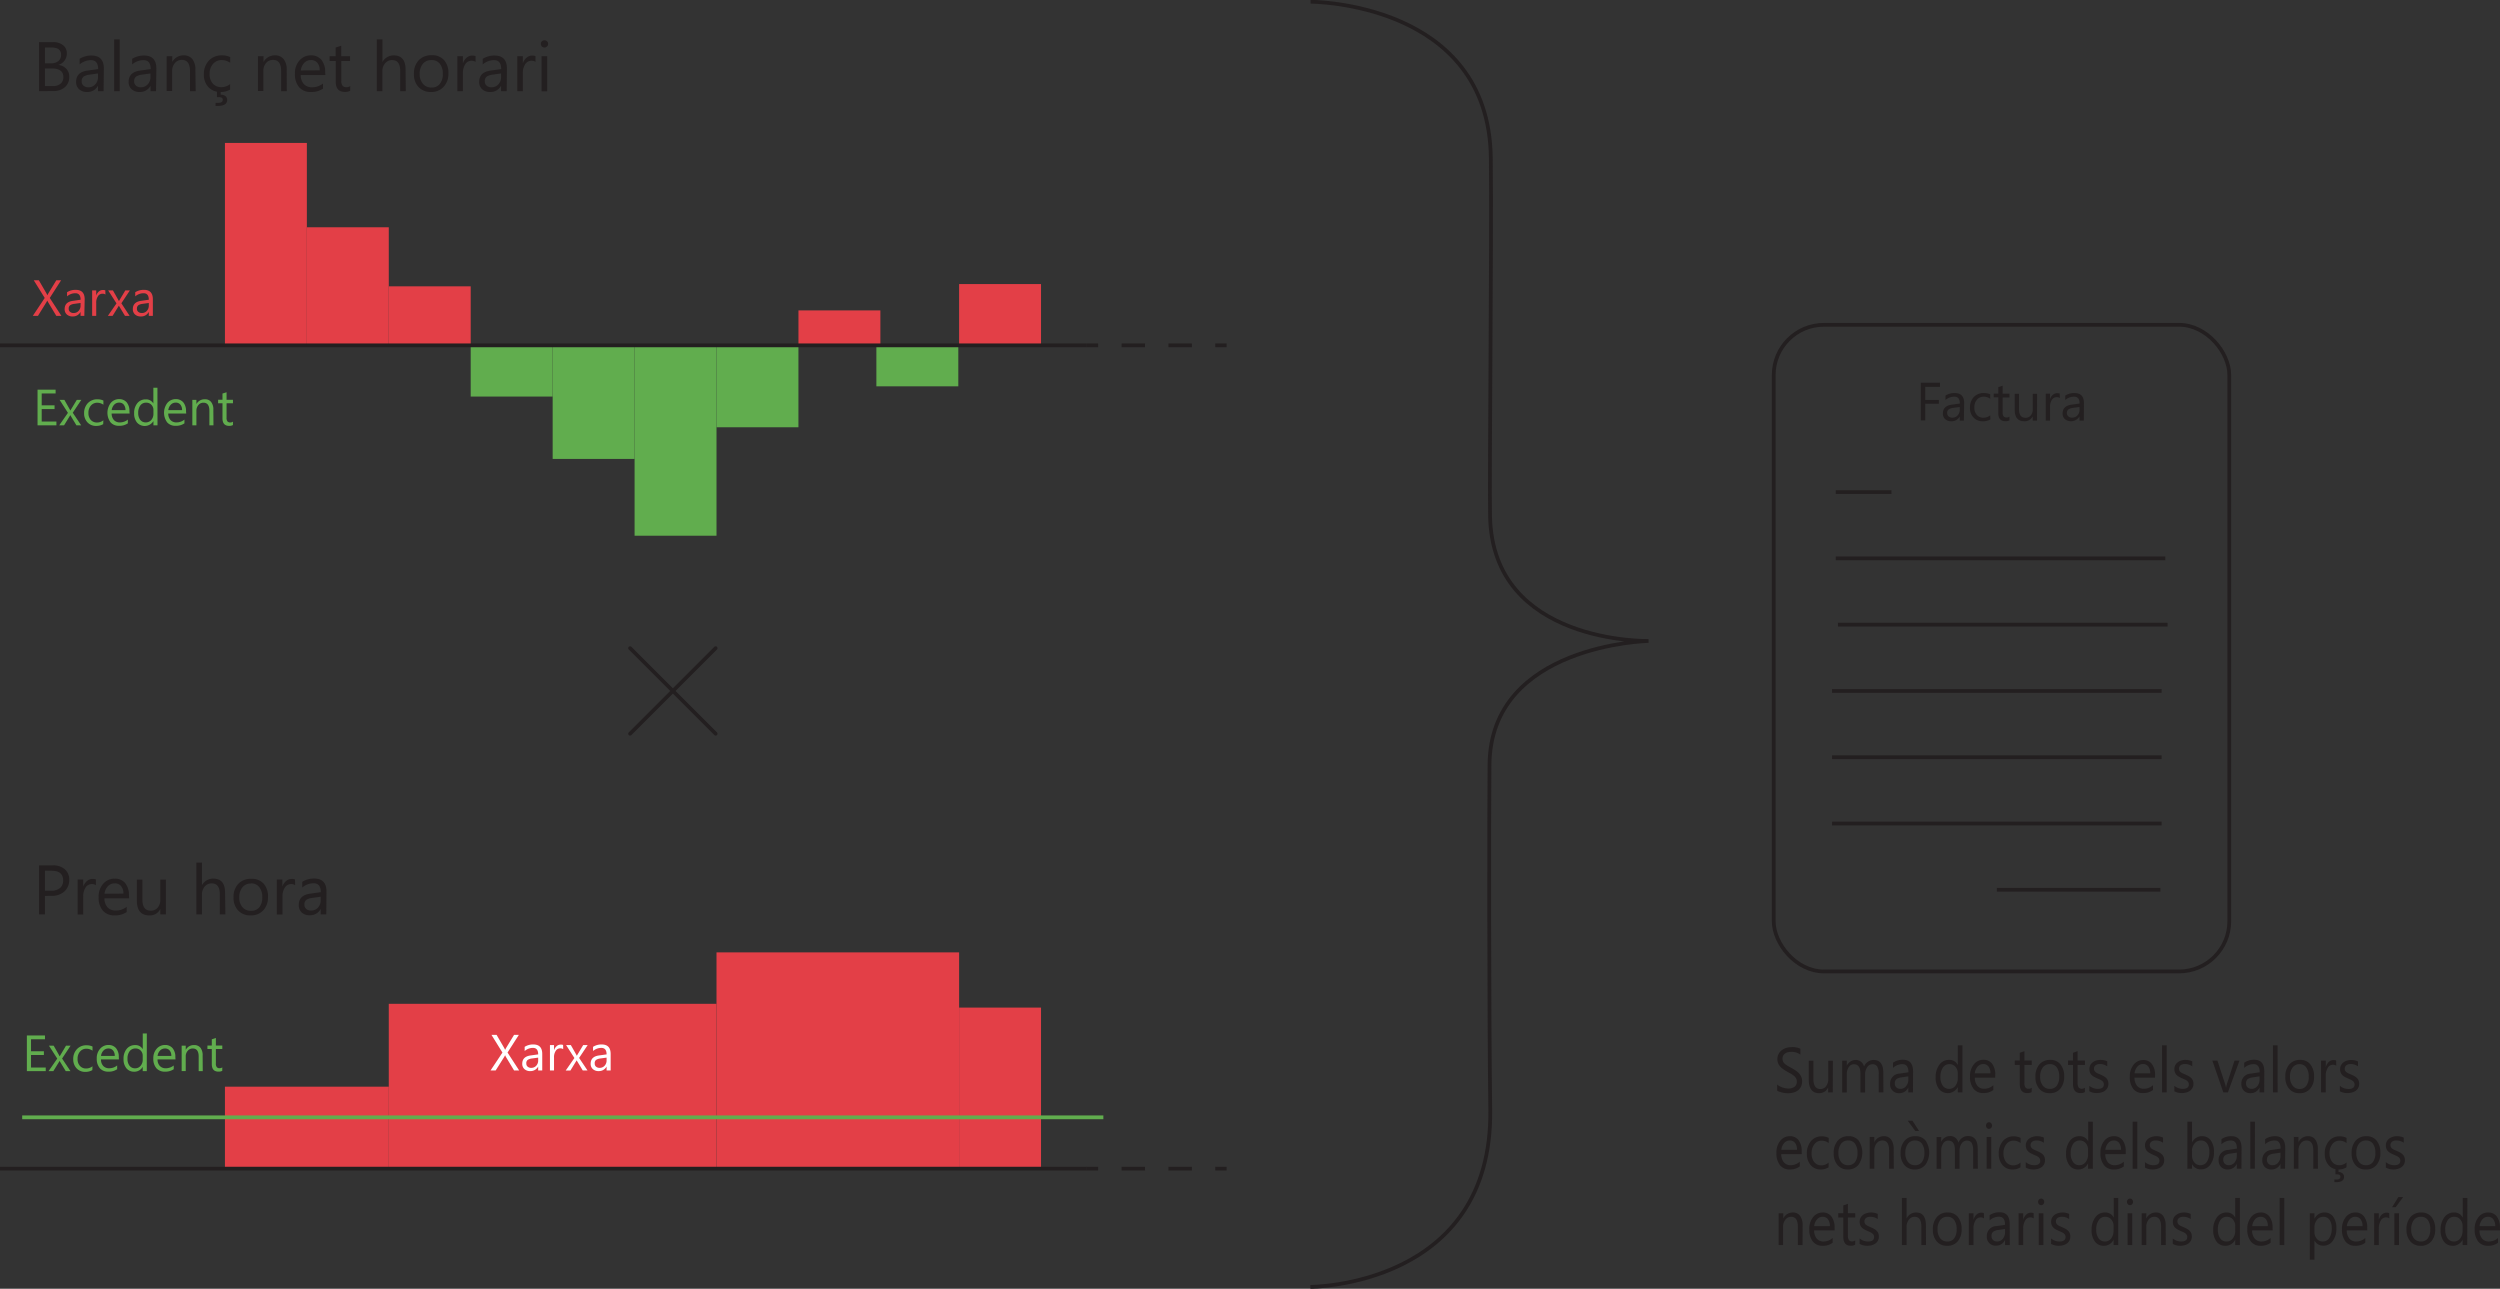 <svg id="Layer_1" data-name="Layer 1" xmlns="http://www.w3.org/2000/svg" viewBox="0 0 662.52 341.53"><rect x="0" y="0" width="662.52" height="341.53" fill="#333333" stroke="none"/><defs><style>.cls-1{fill:#e33f47;}.cls-2{fill:#61ad4e;}.cls-3,.cls-4,.cls-6,.cls-8{fill:none;stroke-miterlimit:10;}.cls-3,.cls-4,.cls-6{stroke:#231f20;}.cls-4{stroke-dasharray:6.21 6.21;}.cls-5{fill:#231f20;}.cls-6{stroke-linecap:round;}.cls-7{fill:#fff;}.cls-8{stroke:#61ad4e;}</style></defs><rect class="cls-1" x="59.61" y="37.88" width="21.71" height="53.64"/><rect class="cls-1" x="81.32" y="60.23" width="21.71" height="31.29"/><rect class="cls-1" x="103.03" y="75.88" width="21.71" height="15.65"/><rect class="cls-2" x="124.74" y="91.52" width="21.71" height="13.57"/><rect class="cls-2" x="146.46" y="91.52" width="21.71" height="30.1"/><rect class="cls-2" x="168.17" y="91.52" width="21.71" height="50.45"/><rect class="cls-2" x="189.88" y="91.52" width="21.71" height="21.71"/><rect class="cls-2" x="232.25" y="91.52" width="21.71" height="10.86"/><rect class="cls-1" x="254.17" y="75.28" width="21.71" height="15.97"/><rect class="cls-1" x="211.6" y="82.26" width="21.71" height="9.26"/><line class="cls-3" y1="91.52" x2="288.02" y2="91.52"/><line class="cls-3" x1="288.02" y1="91.52" x2="291.02" y2="91.52"/><line class="cls-4" x1="297.23" y1="91.52" x2="318.96" y2="91.52"/><line class="cls-3" x1="322.06" y1="91.52" x2="325.06" y2="91.52"/><path class="cls-1" d="M71.92,136.12H70.57L68.4,132.5a2.65,2.65,0,0,1-.22-.47h0c0,.1-.12.26-.23.47l-2.24,3.62H64.34l3.16-4.75-2.91-4.69h1.35L67.87,130a6.89,6.89,0,0,1,.34.66h0a7.62,7.62,0,0,1,.36-.68l2-3.29h1.27l-3,4.68Z" transform="translate(-55.65 -52.41)"/><path class="cls-1" d="M78,136.12H77v-1.06h0a2.25,2.25,0,0,1-2.07,1.21,2.21,2.21,0,0,1-1.58-.53,1.86,1.86,0,0,1-.57-1.42c0-1.26.74-2,2.23-2.19l2-.29c0-1.14-.47-1.72-1.39-1.72a3.33,3.33,0,0,0-2.2.83v-1.1a4.19,4.19,0,0,1,2.29-.63c1.59,0,2.38.83,2.38,2.51ZM77,132.7l-1.63.23a2.58,2.58,0,0,0-1.13.37,1.06,1.06,0,0,0-.38.95,1,1,0,0,0,.35.8,1.35,1.35,0,0,0,.94.31,1.7,1.7,0,0,0,1.32-.56,2,2,0,0,0,.53-1.42Z" transform="translate(-55.65 -52.41)"/><path class="cls-1" d="M83.59,130.47a1.29,1.29,0,0,0-.82-.22,1.37,1.37,0,0,0-1.15.65,3,3,0,0,0-.47,1.78v3.44H80.07v-6.75h1.08v1.39h0a2.41,2.41,0,0,1,.7-1.11,1.64,1.64,0,0,1,1.06-.39,1.84,1.84,0,0,1,.65.09Z" transform="translate(-55.65 -52.41)"/><path class="cls-1" d="M90.07,129.37l-2.26,3.41L90,136.12H88.77l-1.32-2.19-.3-.51h0l-.31.51-1.35,2.19H84.23l2.29-3.31-2.2-3.44h1.26l1.3,2.31c.1.17.2.34.29.52h0l1.69-2.83Z" transform="translate(-55.65 -52.41)"/><path class="cls-1" d="M96.16,136.12H95.08v-1.06h0A2.24,2.24,0,0,1,93,136.27a2.21,2.21,0,0,1-1.58-.53,1.86,1.86,0,0,1-.57-1.42c0-1.26.75-2,2.23-2.19l2-.29c0-1.14-.46-1.72-1.39-1.72a3.35,3.35,0,0,0-2.2.83v-1.1a4.21,4.21,0,0,1,2.29-.63c1.59,0,2.38.83,2.38,2.51Zm-1.08-3.42-1.63.23a2.62,2.62,0,0,0-1.13.37,1.09,1.09,0,0,0-.38.95,1,1,0,0,0,.35.8,1.37,1.37,0,0,0,.94.31,1.72,1.72,0,0,0,1.33-.56,2,2,0,0,0,.52-1.42Z" transform="translate(-55.65 -52.41)"/><path class="cls-5" d="M66,76.57v-13h3.69a4.09,4.09,0,0,1,2.67.82,2.67,2.67,0,0,1,1,2.15,3.14,3.14,0,0,1-.6,1.92,3.26,3.26,0,0,1-1.65,1.16v0a3.36,3.36,0,0,1,2.1,1A3,3,0,0,1,74,72.84a3.42,3.42,0,0,1-1.19,2.7,4.44,4.44,0,0,1-3,1ZM67.56,65v4.19h1.56a3,3,0,0,0,2-.6,2.11,2.11,0,0,0,.72-1.7Q71.8,65,69.31,65Zm0,5.55v4.67h2.06a3.1,3.1,0,0,0,2.08-.63,2.17,2.17,0,0,0,.74-1.74c0-1.53-1-2.3-3.13-2.3Z" transform="translate(-55.65 -52.41)"/><path class="cls-5" d="M83.1,76.57H81.62V75.12h0a3.12,3.12,0,0,1-2.85,1.67,3.05,3.05,0,0,1-2.17-.74,2.52,2.52,0,0,1-.78-1.94q0-2.6,3.06-3l2.78-.39c0-1.58-.64-2.37-1.91-2.37a4.58,4.58,0,0,0-3,1.14V68a5.73,5.73,0,0,1,3.15-.87c2.18,0,3.27,1.16,3.27,3.46Zm-1.48-4.69-2.24.31a3.75,3.75,0,0,0-1.56.51A1.48,1.48,0,0,0,77.3,74a1.43,1.43,0,0,0,.48,1.11,1.88,1.88,0,0,0,1.29.43,2.38,2.38,0,0,0,1.83-.78,2.74,2.74,0,0,0,.72-2Z" transform="translate(-55.65 -52.41)"/><path class="cls-5" d="M87.38,76.57H85.9V62.85h1.48Z" transform="translate(-55.65 -52.41)"/><path class="cls-5" d="M97,76.57H95.54V75.12h0a3.1,3.1,0,0,1-2.85,1.67,3.05,3.05,0,0,1-2.17-.74,2.52,2.52,0,0,1-.78-1.94q0-2.6,3.06-3l2.78-.39c0-1.58-.64-2.37-1.91-2.37a4.58,4.58,0,0,0-3,1.14V68a5.78,5.78,0,0,1,3.15-.87c2.18,0,3.27,1.16,3.27,3.46Zm-1.48-4.69-2.24.31a3.69,3.69,0,0,0-1.55.51,1.49,1.49,0,0,0-.53,1.3,1.43,1.43,0,0,0,.48,1.11,1.88,1.88,0,0,0,1.29.43,2.38,2.38,0,0,0,1.83-.78,2.74,2.74,0,0,0,.72-2Z" transform="translate(-55.65 -52.41)"/><path class="cls-5" d="M107.51,76.57H106V71.28c0-2-.72-3-2.16-3a2.34,2.34,0,0,0-1.84.84,3.13,3.13,0,0,0-.73,2.11v5.29H99.82V67.3h1.48v1.54h0a3.35,3.35,0,0,1,3-1.76,2.83,2.83,0,0,1,2.33,1,4.4,4.4,0,0,1,.8,2.83Z" transform="translate(-55.65 -52.41)"/><path class="cls-5" d="M116.63,76.15a4.91,4.91,0,0,1-2.54.64,4.21,4.21,0,0,1-3.2-1.29,4.69,4.69,0,0,1-1.21-3.35A5.13,5.13,0,0,1,111,68.47a4.6,4.6,0,0,1,3.5-1.39,4.9,4.9,0,0,1,2.16.46v1.52a3.82,3.82,0,0,0-2.21-.73,3,3,0,0,0-2.33,1A3.85,3.85,0,0,0,111.2,72a3.69,3.69,0,0,0,.85,2.57,3,3,0,0,0,2.3.94,3.7,3.7,0,0,0,2.28-.81Zm-.78,2.74q0,1.59-2.49,1.59l-.59,0v-.81a5.93,5.93,0,0,0,.64,0c.85,0,1.27-.27,1.27-.81s-.39-.71-1.16-.71a2.66,2.66,0,0,0-.38,0V76.57h1v.94a2,2,0,0,1,1.26.36A1.23,1.23,0,0,1,115.85,78.89Z" transform="translate(-55.65 -52.41)"/><path class="cls-5" d="M131.65,76.57h-1.49V71.28c0-2-.72-3-2.15-3a2.34,2.34,0,0,0-1.85.84,3.12,3.12,0,0,0-.72,2.11v5.29H124V67.3h1.49v1.54h0a3.36,3.36,0,0,1,3-1.76,2.83,2.83,0,0,1,2.33,1,4.34,4.34,0,0,1,.81,2.83Z" transform="translate(-55.65 -52.41)"/><path class="cls-5" d="M141.89,72.31h-6.54a3.45,3.45,0,0,0,.83,2.39,2.87,2.87,0,0,0,2.19.84,4.62,4.62,0,0,0,2.88-1V75.9a5.4,5.4,0,0,1-3.23.89,3.93,3.93,0,0,1-3.09-1.26A5.19,5.19,0,0,1,133.81,72,5,5,0,0,1,135,68.45a3.91,3.91,0,0,1,3-1.37,3.52,3.52,0,0,1,2.82,1.18,5,5,0,0,1,1,3.27Zm-1.52-1.26a3,3,0,0,0-.62-2,2.11,2.11,0,0,0-1.7-.72,2.39,2.39,0,0,0-1.78.75,3.41,3.41,0,0,0-.9,2Z" transform="translate(-55.65 -52.41)"/><path class="cls-5" d="M148.44,76.48a2.93,2.93,0,0,1-1.39.29c-1.62,0-2.43-.91-2.43-2.72V68.57H143V67.3h1.6V65l1.48-.48V67.3h2.34v1.27H146.1v5.22a2.16,2.16,0,0,0,.32,1.33,1.25,1.25,0,0,0,1.05.4,1.56,1.56,0,0,0,1-.31Z" transform="translate(-55.65 -52.41)"/><path class="cls-5" d="M163.19,76.57h-1.48V71.23c0-1.93-.72-2.9-2.16-2.9a2.36,2.36,0,0,0-1.83.84,3.15,3.15,0,0,0-.74,2.15v5.25H155.5V62.85H157v6h0a3.37,3.37,0,0,1,3-1.76q3.13,0,3.13,3.78Z" transform="translate(-55.65 -52.41)"/><path class="cls-5" d="M169.86,76.79a4.32,4.32,0,0,1-3.28-1.3A4.82,4.82,0,0,1,165.35,72a5,5,0,0,1,1.28-3.64,4.57,4.57,0,0,1,3.45-1.32,4.14,4.14,0,0,1,3.23,1.28,5,5,0,0,1,1.17,3.54,5,5,0,0,1-1.26,3.55A4.38,4.38,0,0,1,169.86,76.79Zm.11-8.46a2.82,2.82,0,0,0-2.26,1,4,4,0,0,0-.84,2.68,3.8,3.8,0,0,0,.85,2.6,2.86,2.86,0,0,0,2.25,1,2.7,2.7,0,0,0,2.21-.93A4,4,0,0,0,173,72a4.12,4.12,0,0,0-.78-2.68A2.71,2.71,0,0,0,170,68.33Z" transform="translate(-55.65 -52.41)"/><path class="cls-5" d="M181.68,68.8a1.87,1.87,0,0,0-1.12-.29,1.89,1.89,0,0,0-1.59.89,4.19,4.19,0,0,0-.64,2.45v4.72h-1.48V67.3h1.48v1.91h0a3.16,3.16,0,0,1,1-1.52,2.18,2.18,0,0,1,1.46-.55,2.27,2.27,0,0,1,.88.13Z" transform="translate(-55.65 -52.41)"/><path class="cls-5" d="M189.93,76.57h-1.49V75.12h0a3.12,3.12,0,0,1-2.85,1.67,3,3,0,0,1-2.17-.74,2.52,2.52,0,0,1-.78-1.94q0-2.6,3.06-3l2.77-.39c0-1.58-.63-2.37-1.9-2.37a4.58,4.58,0,0,0-3,1.14V68a5.73,5.73,0,0,1,3.15-.87c2.18,0,3.27,1.16,3.27,3.46Zm-1.49-4.69-2.23.31a3.75,3.75,0,0,0-1.56.51,1.48,1.48,0,0,0-.52,1.3,1.43,1.43,0,0,0,.48,1.11,1.85,1.85,0,0,0,1.29.43,2.38,2.38,0,0,0,1.83-.78,2.78,2.78,0,0,0,.71-2Z" transform="translate(-55.65 -52.41)"/><path class="cls-5" d="M197.56,68.8a2,2,0,0,0-2.71.6,4.12,4.12,0,0,0-.64,2.45v4.72h-1.48V67.3h1.48v1.91h0a3.16,3.16,0,0,1,1-1.52,2.17,2.17,0,0,1,1.45-.55,2.32,2.32,0,0,1,.89.13Z" transform="translate(-55.65 -52.41)"/><path class="cls-5" d="M199.93,65a1,1,0,0,1-.68-.27,1,1,0,0,1,0-1.38,1,1,0,0,1,1.37,0,.91.91,0,0,1,.29.69.94.94,0,0,1-.29.68A1,1,0,0,1,199.93,65Zm.73,11.62h-1.49V67.3h1.49Z" transform="translate(-55.65 -52.41)"/><path class="cls-2" d="M70.6,165.12h-5v-9.44h4.79v1H66.7v3.14h3.41v1H66.7v3.3h3.9Z" transform="translate(-55.65 -52.41)"/><path class="cls-2" d="M77.2,158.38l-2.27,3.41,2.23,3.33H75.9l-1.32-2.18c-.09-.14-.19-.31-.3-.52h0l-.31.52-1.34,2.18H71.35l2.3-3.3-2.2-3.44h1.26l1.3,2.3.28.53h0L76,158.38Z" transform="translate(-55.65 -52.41)"/><path class="cls-2" d="M83,164.81a3.52,3.52,0,0,1-1.84.47,3,3,0,0,1-2.33-.94,3.4,3.4,0,0,1-.89-2.43,3.75,3.75,0,0,1,1-2.68,3.37,3.37,0,0,1,2.55-1,3.51,3.51,0,0,1,1.56.33v1.11a2.74,2.74,0,0,0-1.6-.53,2.19,2.19,0,0,0-1.7.74,2.81,2.81,0,0,0-.66,1.95,2.7,2.7,0,0,0,.62,1.87,2.17,2.17,0,0,0,1.67.68,2.66,2.66,0,0,0,1.66-.59Z" transform="translate(-55.65 -52.41)"/><path class="cls-2" d="M90,162H85.24a2.53,2.53,0,0,0,.61,1.74,2.06,2.06,0,0,0,1.59.61,3.29,3.29,0,0,0,2.09-.75v1a3.9,3.9,0,0,1-2.35.65,2.84,2.84,0,0,1-2.24-.92,4.31,4.31,0,0,1,.07-5.15,2.88,2.88,0,0,1,2.22-1,2.56,2.56,0,0,1,2,.86,3.57,3.57,0,0,1,.72,2.37Zm-1.1-.91a2.22,2.22,0,0,0-.46-1.46,1.5,1.5,0,0,0-1.23-.52,1.74,1.74,0,0,0-1.3.55,2.54,2.54,0,0,0-.66,1.43Z" transform="translate(-55.65 -52.41)"/><path class="cls-2" d="M97.39,165.12H96.31V164h0a2.72,2.72,0,0,1-4.35.39,3.73,3.73,0,0,1-.76-2.46,4,4,0,0,1,.85-2.68,2.78,2.78,0,0,1,2.24-1,2.17,2.17,0,0,1,2,1.09h0v-4.17h1.08Zm-1.08-3.05v-1a1.9,1.9,0,0,0-.54-1.38,1.81,1.81,0,0,0-1.37-.57,1.85,1.85,0,0,0-1.55.72,3.18,3.18,0,0,0-.57,2,2.88,2.88,0,0,0,.54,1.84,1.77,1.77,0,0,0,1.46.67,1.88,1.88,0,0,0,1.47-.65A2.46,2.46,0,0,0,96.31,162.07Z" transform="translate(-55.65 -52.41)"/><path class="cls-2" d="M105,162h-4.76a2.53,2.53,0,0,0,.61,1.74,2.06,2.06,0,0,0,1.59.61,3.29,3.29,0,0,0,2.09-.75v1a3.9,3.9,0,0,1-2.35.65,2.84,2.84,0,0,1-2.24-.92,4.31,4.31,0,0,1,.07-5.15,2.88,2.88,0,0,1,2.22-1,2.56,2.56,0,0,1,2,.86,3.57,3.57,0,0,1,.72,2.37Zm-1.1-.91a2.22,2.22,0,0,0-.46-1.46,1.5,1.5,0,0,0-1.23-.52,1.74,1.74,0,0,0-1.3.55,2.54,2.54,0,0,0-.66,1.43Z" transform="translate(-55.65 -52.41)"/><path class="cls-2" d="M112.22,165.12h-1.08v-3.84c0-1.43-.52-2.15-1.57-2.15a1.7,1.7,0,0,0-1.34.61,2.29,2.29,0,0,0-.53,1.54v3.84h-1.08v-6.74h1.08v1.12h0a2.44,2.44,0,0,1,2.21-1.28,2,2,0,0,1,1.69.72,3.16,3.16,0,0,1,.59,2.06Z" transform="translate(-55.65 -52.41)"/><path class="cls-2" d="M117.38,165.05a2,2,0,0,1-1,.22q-1.77,0-1.77-2v-4h-1.16v-.92h1.16v-1.65l1.08-.34v2h1.7v.92h-1.7v3.8a1.63,1.63,0,0,0,.23,1,1,1,0,0,0,.77.29,1.13,1.13,0,0,0,.7-.23Z" transform="translate(-55.65 -52.41)"/><line class="cls-6" x1="189.65" y1="171.77" x2="166.98" y2="194.44"/><line class="cls-6" x1="166.98" y1="171.77" x2="189.65" y2="194.44"/><rect class="cls-1" x="59.61" y="287.98" width="43.43" height="21.71"/><rect class="cls-1" x="103.03" y="266.02" width="86.85" height="43.68"/><rect class="cls-1" x="254.17" y="267.02" width="21.71" height="42.4"/><rect class="cls-1" x="189.88" y="252.39" width="64.29" height="57.3"/><line class="cls-3" y1="309.7" x2="288.02" y2="309.7"/><line class="cls-3" x1="288.02" y1="309.7" x2="291.02" y2="309.7"/><line class="cls-4" x1="297.23" y1="309.7" x2="318.96" y2="309.7"/><line class="cls-3" x1="322.06" y1="309.7" x2="325.06" y2="309.7"/><path class="cls-7" d="M193.24,336.1h-1.35l-2.18-3.61a4.71,4.71,0,0,1-.21-.47h0c0,.1-.12.26-.22.47L187,336.1h-1.36l3.16-4.75-2.91-4.69h1.36l1.93,3.32a5.08,5.08,0,0,1,.33.66h0a6.67,6.67,0,0,1,.37-.69l2-3.29h1.27l-3,4.68Z" transform="translate(-55.65 -52.41)"/><path class="cls-7" d="M199.35,336.1h-1.08v-1.05h0a2.28,2.28,0,0,1-2.08,1.21,2.19,2.19,0,0,1-1.57-.54,1.82,1.82,0,0,1-.57-1.41c0-1.26.74-2,2.22-2.2l2-.28c0-1.15-.46-1.72-1.39-1.72a3.31,3.31,0,0,0-2.19.83v-1.11a4.16,4.16,0,0,1,2.29-.63q2.37,0,2.37,2.52Zm-1.08-3.41-1.62.22a2.82,2.82,0,0,0-1.14.37,1.1,1.1,0,0,0-.38,1,1,1,0,0,0,.36.81,1.37,1.37,0,0,0,.93.31,1.75,1.75,0,0,0,1.33-.56,2,2,0,0,0,.52-1.43Z" transform="translate(-55.65 -52.41)"/><path class="cls-7" d="M204.9,330.45a1.35,1.35,0,0,0-.81-.22,1.37,1.37,0,0,0-1.16.66,3,3,0,0,0-.46,1.77v3.44h-1.08v-6.74h1.08v1.39h0a2.33,2.33,0,0,1,.71-1.11,1.58,1.58,0,0,1,1.06-.4,1.78,1.78,0,0,1,.64.09Z" transform="translate(-55.65 -52.41)"/><path class="cls-7" d="M211.39,329.36l-2.27,3.41,2.23,3.33h-1.26l-1.32-2.19a5,5,0,0,1-.3-.51h0s-.12.21-.31.51l-1.34,2.19h-1.25l2.3-3.31-2.2-3.43h1.26l1.3,2.3c.1.17.19.35.28.53h0l1.69-2.83Z" transform="translate(-55.65 -52.41)"/><path class="cls-7" d="M217.48,336.1H216.4v-1.05h0a2.27,2.27,0,0,1-2.07,1.21,2.19,2.19,0,0,1-1.58-.54,1.82,1.82,0,0,1-.57-1.41c0-1.26.74-2,2.22-2.2l2-.28c0-1.15-.47-1.72-1.39-1.72a3.33,3.33,0,0,0-2.2.83v-1.11a4.16,4.16,0,0,1,2.29-.63c1.58,0,2.38.84,2.38,2.52Zm-1.08-3.41-1.63.22a2.71,2.71,0,0,0-1.13.37,1.07,1.07,0,0,0-.38,1,1,1,0,0,0,.35.81,1.4,1.4,0,0,0,.94.31,1.74,1.74,0,0,0,1.32-.56,2,2,0,0,0,.53-1.43Z" transform="translate(-55.65 -52.41)"/><path class="cls-5" d="M67.56,289.84v4.9H66v-13h3.57a4.68,4.68,0,0,1,3.22,1A3.59,3.59,0,0,1,74,285.64a4,4,0,0,1-1.27,3,4.86,4.86,0,0,1-3.44,1.18Zm0-6.7v5.32h1.59a3.59,3.59,0,0,0,2.41-.72,2.55,2.55,0,0,0,.82-2c0-1.71-1-2.57-3-2.57Z" transform="translate(-55.65 -52.41)"/><path class="cls-5" d="M81.06,287a1.83,1.83,0,0,0-1.13-.3,1.92,1.92,0,0,0-1.59.89,4.21,4.21,0,0,0-.63,2.45v4.72H76.22v-9.27h1.49v1.91h0a3.23,3.23,0,0,1,1-1.52,2.2,2.2,0,0,1,1.46-.55,2.36,2.36,0,0,1,.89.13Z" transform="translate(-55.65 -52.41)"/><path class="cls-5" d="M89.87,290.48H83.33a3.45,3.45,0,0,0,.83,2.39,2.87,2.87,0,0,0,2.19.84,4.52,4.52,0,0,0,2.88-1v1.39A5.37,5.37,0,0,1,86,295a3.93,3.93,0,0,1-3.09-1.26,5.16,5.16,0,0,1-1.12-3.55A5.06,5.06,0,0,1,83,286.62a3.91,3.91,0,0,1,3-1.36,3.5,3.5,0,0,1,2.82,1.17,5,5,0,0,1,1,3.27Zm-1.52-1.26a3,3,0,0,0-.62-2,2.08,2.08,0,0,0-1.69-.71,2.4,2.4,0,0,0-1.79.75,3.35,3.35,0,0,0-.9,2Z" transform="translate(-55.65 -52.41)"/><path class="cls-5" d="M99.61,294.74H98.13v-1.46h0A3,3,0,0,1,95.23,295c-2.21,0-3.31-1.31-3.31-3.95v-5.54h1.47v5.31c0,2,.75,2.93,2.25,2.93a2.3,2.3,0,0,0,1.79-.8,3.09,3.09,0,0,0,.7-2.09v-5.35h1.48Z" transform="translate(-55.65 -52.41)"/><path class="cls-5" d="M115.38,294.74H113.9V289.4c0-1.93-.72-2.89-2.16-2.89a2.35,2.35,0,0,0-1.83.83,3.15,3.15,0,0,0-.74,2.15v5.25h-1.48V281h1.48v6h0a3.36,3.36,0,0,1,3-1.75q3.14,0,3.13,3.77Z" transform="translate(-55.65 -52.41)"/><path class="cls-5" d="M122.05,295a4.29,4.29,0,0,1-3.28-1.3,4.78,4.78,0,0,1-1.23-3.44,5,5,0,0,1,1.28-3.65,4.57,4.57,0,0,1,3.45-1.31,4.14,4.14,0,0,1,3.23,1.27,5,5,0,0,1,1.17,3.54,5,5,0,0,1-1.26,3.56A4.37,4.37,0,0,1,122.05,295Zm.11-8.45a2.81,2.81,0,0,0-2.26,1,4,4,0,0,0-.84,2.68,3.74,3.74,0,0,0,.85,2.6,2.86,2.86,0,0,0,2.25.95,2.7,2.7,0,0,0,2.21-.93,4,4,0,0,0,.78-2.65,4.1,4.1,0,0,0-.78-2.68A2.68,2.68,0,0,0,122.16,286.51Z" transform="translate(-55.65 -52.41)"/><path class="cls-5" d="M133.87,287a1.8,1.8,0,0,0-1.12-.3,1.92,1.92,0,0,0-1.59.89,4.21,4.21,0,0,0-.64,2.45v4.72H129v-9.27h1.48v1.91h0a3.16,3.16,0,0,1,1-1.52,2.18,2.18,0,0,1,1.46-.55,2.27,2.27,0,0,1,.88.13Z" transform="translate(-55.65 -52.41)"/><path class="cls-5" d="M142.12,294.74h-1.49v-1.45h0a3.1,3.1,0,0,1-2.85,1.67,3,3,0,0,1-2.17-.73,2.55,2.55,0,0,1-.78-2q0-2.59,3.06-3l2.77-.39c0-1.58-.63-2.36-1.91-2.36a4.57,4.57,0,0,0-3,1.14v-1.52a5.73,5.73,0,0,1,3.15-.87q3.27,0,3.27,3.45Zm-1.49-4.69-2.23.31a3.75,3.75,0,0,0-1.56.51,1.48,1.48,0,0,0-.52,1.3,1.43,1.43,0,0,0,.48,1.11,1.85,1.85,0,0,0,1.29.43,2.37,2.37,0,0,0,1.82-.77,2.77,2.77,0,0,0,.72-2Z" transform="translate(-55.65 -52.41)"/><path class="cls-2" d="M67.77,336.26h-5v-9.44h4.8v1H63.87V331h3.41v1H63.87v3.31h3.9Z" transform="translate(-55.65 -52.41)"/><path class="cls-2" d="M74.36,329.52l-2.26,3.41,2.22,3.33H73.07l-1.33-2.19c-.08-.13-.18-.31-.29-.51h0s-.12.21-.31.51l-1.35,2.19H68.52l2.3-3.31-2.2-3.43h1.25l1.31,2.3.28.53h0l1.68-2.83Z" transform="translate(-55.65 -52.41)"/><path class="cls-2" d="M80.12,336a3.56,3.56,0,0,1-1.85.47,3.06,3.06,0,0,1-2.32-.94,3.42,3.42,0,0,1-.89-2.44,3.7,3.7,0,0,1,1-2.67,3.33,3.33,0,0,1,2.54-1,3.52,3.52,0,0,1,1.57.33v1.1a2.76,2.76,0,0,0-1.61-.52,2.14,2.14,0,0,0-1.69.74,2.8,2.8,0,0,0-.66,1.94,2.64,2.64,0,0,0,.62,1.87,2.13,2.13,0,0,0,1.67.69,2.72,2.72,0,0,0,1.66-.59Z" transform="translate(-55.65 -52.41)"/><path class="cls-2" d="M87.17,333.16H82.41a2.48,2.48,0,0,0,.6,1.73,2.1,2.1,0,0,0,1.6.62,3.31,3.31,0,0,0,2.09-.75v1a3.92,3.92,0,0,1-2.35.65,2.88,2.88,0,0,1-2.25-.92,3.81,3.81,0,0,1-.81-2.59,3.69,3.69,0,0,1,.89-2.56,2.85,2.85,0,0,1,2.22-1,2.52,2.52,0,0,1,2,.85,3.55,3.55,0,0,1,.73,2.38Zm-1.11-.92a2.13,2.13,0,0,0-.45-1.45,1.53,1.53,0,0,0-1.23-.52,1.75,1.75,0,0,0-1.3.54,2.45,2.45,0,0,0-.66,1.43Z" transform="translate(-55.65 -52.41)"/><path class="cls-2" d="M94.55,336.26H93.47v-1.15h0a2.5,2.5,0,0,1-2.32,1.31,2.53,2.53,0,0,1-2-.91,3.7,3.7,0,0,1-.76-2.47,4,4,0,0,1,.84-2.67,2.76,2.76,0,0,1,2.25-1,2.16,2.16,0,0,1,2,1.09h0v-4.17h1.08Zm-1.08-3.05v-1a1.94,1.94,0,0,0-.54-1.39,1.82,1.82,0,0,0-1.37-.56A1.88,1.88,0,0,0,90,331a3.15,3.15,0,0,0-.56,2,2.86,2.86,0,0,0,.54,1.84,1.78,1.78,0,0,0,1.46.68,1.84,1.84,0,0,0,1.46-.65A2.43,2.43,0,0,0,93.47,333.21Z" transform="translate(-55.65 -52.41)"/><path class="cls-2" d="M102.16,333.16H97.4a2.48,2.48,0,0,0,.6,1.73,2.1,2.1,0,0,0,1.6.62,3.31,3.31,0,0,0,2.09-.75v1a3.92,3.92,0,0,1-2.35.65,2.88,2.88,0,0,1-2.25-.92,3.81,3.81,0,0,1-.81-2.59,3.69,3.69,0,0,1,.89-2.56,2.85,2.85,0,0,1,2.22-1,2.52,2.52,0,0,1,2,.85,3.55,3.55,0,0,1,.73,2.38Zm-1.11-.92a2.13,2.13,0,0,0-.45-1.45,1.53,1.53,0,0,0-1.23-.52,1.75,1.75,0,0,0-1.3.54,2.45,2.45,0,0,0-.66,1.43Z" transform="translate(-55.65 -52.41)"/><path class="cls-2" d="M109.38,336.26H108.3v-3.85c0-1.43-.52-2.14-1.56-2.14a1.68,1.68,0,0,0-1.34.61,2.19,2.19,0,0,0-.53,1.53v3.85h-1.08v-6.74h1.08v1.12h0a2.4,2.4,0,0,1,2.21-1.28,2.08,2.08,0,0,1,1.69.71,3.21,3.21,0,0,1,.58,2.07Z" transform="translate(-55.65 -52.41)"/><path class="cls-2" d="M114.55,336.19a2.11,2.11,0,0,1-1,.21c-1.18,0-1.77-.66-1.77-2v-4h-1.16v-.92h1.16v-1.65l1.08-.35v2h1.7v.92h-1.7v3.8a1.51,1.51,0,0,0,.23,1,.89.89,0,0,0,.76.29,1.15,1.15,0,0,0,.71-.22Z" transform="translate(-55.65 -52.41)"/><line class="cls-8" x1="5.88" y1="296.1" x2="292.4" y2="296.1"/><path class="cls-3" d="M402.91,393.44s48.3,0,47.67-46.92c-.33-24.41-.33-79.29-.2-91.53.32-31.81,42.15-32.72,42.15-32.72s-41.32.91-42-33c-.22-10.29.46-72.87.2-95-.48-41.4-47.77-41.4-47.77-41.4" transform="translate(-55.65 -52.41)"/><path class="cls-5" d="M569.76,154.93h-3.91v3.47h3.62v1h-3.62v4.43h-1.17v-10h5.08Z" transform="translate(-55.65 -52.41)"/><path class="cls-5" d="M576.09,163.88H575v-1.12h0a2.4,2.4,0,0,1-2.2,1.29,2.33,2.33,0,0,1-1.67-.57,1.94,1.94,0,0,1-.6-1.5c0-1.33.78-2.11,2.36-2.33l2.14-.3c0-1.21-.49-1.82-1.47-1.82a3.52,3.52,0,0,0-2.34.88v-1.17a4.44,4.44,0,0,1,2.43-.67c1.68,0,2.52.88,2.52,2.66ZM575,160.27l-1.72.23a2.85,2.85,0,0,0-1.21.4,1.13,1.13,0,0,0-.4,1,1.07,1.07,0,0,0,.37.85,1.41,1.41,0,0,0,1,.34,1.82,1.82,0,0,0,1.4-.6A2.14,2.14,0,0,0,575,161Z" transform="translate(-55.65 -52.41)"/><path class="cls-5" d="M583.12,163.55a3.72,3.72,0,0,1-2,.5,3.23,3.23,0,0,1-2.47-1,3.57,3.57,0,0,1-.94-2.57,4,4,0,0,1,1-2.84,3.54,3.54,0,0,1,2.71-1.07,3.82,3.82,0,0,1,1.66.34v1.18a2.94,2.94,0,0,0-1.71-.56,2.28,2.28,0,0,0-1.79.78,3,3,0,0,0-.71,2.07,2.84,2.84,0,0,0,.66,2,2.29,2.29,0,0,0,1.77.73,2.84,2.84,0,0,0,1.76-.63Z" transform="translate(-55.65 -52.41)"/><path class="cls-5" d="M588.17,163.81a2.21,2.21,0,0,1-1.07.22c-1.25,0-1.88-.69-1.88-2.09v-4.23H584v-1h1.22V155l1.15-.37v2.11h1.8v1h-1.8v4a1.66,1.66,0,0,0,.24,1,1,1,0,0,0,.81.31,1.2,1.2,0,0,0,.75-.24Z" transform="translate(-55.65 -52.41)"/><path class="cls-5" d="M595.48,163.88h-1.15v-1.13h0a2.35,2.35,0,0,1-2.21,1.3c-1.7,0-2.55-1-2.55-3v-4.28h1.13v4.09c0,1.51.58,2.27,1.73,2.27a1.76,1.76,0,0,0,1.38-.62,2.37,2.37,0,0,0,.54-1.62v-4.12h1.15Z" transform="translate(-55.65 -52.41)"/><path class="cls-5" d="M601.52,157.89a1.53,1.53,0,0,0-2.09.46,3.19,3.19,0,0,0-.5,1.89v3.64h-1.14v-7.15h1.14v1.48h0a2.41,2.41,0,0,1,.75-1.18,1.7,1.7,0,0,1,1.12-.42,1.8,1.8,0,0,1,.69.1Z" transform="translate(-55.65 -52.41)"/><path class="cls-5" d="M607.88,163.88h-1.15v-1.12h0a2.6,2.6,0,0,1-3.87.72,1.94,1.94,0,0,1-.6-1.5c0-1.33.79-2.11,2.36-2.33l2.14-.3c0-1.21-.49-1.82-1.47-1.82a3.49,3.49,0,0,0-2.33.88v-1.17a4.39,4.39,0,0,1,2.43-.67c1.68,0,2.52.88,2.52,2.66Zm-1.15-3.61-1.72.23a2.85,2.85,0,0,0-1.2.4,1.14,1.14,0,0,0-.41,1,1.08,1.08,0,0,0,.38.85,1.39,1.39,0,0,0,1,.34,1.84,1.84,0,0,0,1.41-.6,2.13,2.13,0,0,0,.55-1.51Z" transform="translate(-55.65 -52.41)"/><rect class="cls-3" x="470.05" y="86.08" width="120.73" height="171.36" rx="13.31"/><line class="cls-3" x1="486.48" y1="130.41" x2="501.25" y2="130.41"/><line class="cls-3" x1="486.48" y1="147.97" x2="573.82" y2="147.97"/><line class="cls-3" x1="487.07" y1="165.54" x2="574.42" y2="165.54"/><line class="cls-3" x1="485.51" y1="183.11" x2="572.85" y2="183.11"/><line class="cls-3" x1="485.51" y1="200.67" x2="572.85" y2="200.67"/><line class="cls-3" x1="485.51" y1="218.24" x2="572.85" y2="218.24"/><line class="cls-3" x1="529.18" y1="235.8" x2="572.52" y2="235.8"/><path class="cls-5" d="M526.61,341.43V339.8a2.61,2.61,0,0,0,.61.45,5,5,0,0,0,.75.33,5.9,5.9,0,0,0,.8.21,4,4,0,0,0,.73.08,2.66,2.66,0,0,0,1.74-.48,1.64,1.64,0,0,0,.58-1.36,1.7,1.7,0,0,0-.19-.83,2.48,2.48,0,0,0-.53-.65,6.58,6.58,0,0,0-.8-.56l-1-.56c-.37-.21-.73-.42-1-.63a4.64,4.64,0,0,1-.85-.71,3,3,0,0,1-.57-.88,3,3,0,0,1,1-3.53,3.72,3.72,0,0,1,1.2-.58,5.21,5.21,0,0,1,1.37-.19,4.86,4.86,0,0,1,2.32.42v1.56a4,4,0,0,0-2.45-.73,3.92,3.92,0,0,0-.83.1,2,2,0,0,0-.73.31,1.64,1.64,0,0,0-.53.55,1.61,1.61,0,0,0-.2.82,1.69,1.69,0,0,0,.61,1.38,3.93,3.93,0,0,0,.73.53c.29.17.62.36,1,.56s.75.43,1.09.66a4.89,4.89,0,0,1,.91.76,3.36,3.36,0,0,1,.62.93,2.87,2.87,0,0,1,.23,1.17,3.18,3.18,0,0,1-.31,1.48,2.76,2.76,0,0,1-.84,1,3.57,3.57,0,0,1-1.22.55,6.28,6.28,0,0,1-1.46.17,5.6,5.6,0,0,1-.63-.05,7.28,7.28,0,0,1-.77-.13,7.19,7.19,0,0,1-.74-.21A2.24,2.24,0,0,1,526.61,341.43Z" transform="translate(-55.65 -52.41)"/><path class="cls-5" d="M541.35,341.91h-1.23v-1.33h0a2.52,2.52,0,0,1-2.38,1.53q-2.75,0-2.75-3.59v-5h1.23v4.83c0,1.77.62,2.66,1.86,2.66a1.79,1.79,0,0,0,1.48-.73,2.93,2.93,0,0,0,.59-1.9v-4.86h1.23Z" transform="translate(-55.65 -52.41)"/><path class="cls-5" d="M554.77,341.91h-1.24v-4.84a3.94,3.94,0,0,0-.39-2,1.45,1.45,0,0,0-1.33-.63,1.63,1.63,0,0,0-1.34.79,3.23,3.23,0,0,0-.55,1.9v4.8h-1.24v-5c0-1.66-.58-2.49-1.75-2.49a1.57,1.57,0,0,0-1.33.75,3.21,3.21,0,0,0-.53,1.94v4.8h-1.23v-8.43h1.23v1.34h0a2.59,2.59,0,0,1,2.39-1.53,2.13,2.13,0,0,1,1.38.48,2.45,2.45,0,0,1,.8,1.26,2.73,2.73,0,0,1,2.56-1.74c1.69,0,2.54,1.14,2.54,3.43Z" transform="translate(-55.65 -52.41)"/><path class="cls-5" d="M562.6,341.91h-1.23v-1.32h0a2.54,2.54,0,0,1-2.36,1.52,2.28,2.28,0,0,1-2.46-2.44,2.59,2.59,0,0,1,2.54-2.75l2.31-.35c0-1.43-.53-2.15-1.58-2.15a3.6,3.6,0,0,0-2.51,1v-1.38a4.4,4.4,0,0,1,2.61-.79c1.81,0,2.71,1,2.71,3.14Zm-1.23-4.26-1.85.28a2.89,2.89,0,0,0-1.3.46,1.42,1.42,0,0,0-.43,1.18,1.33,1.33,0,0,0,.4,1,1.47,1.47,0,0,0,1.07.39,1.88,1.88,0,0,0,1.51-.7,2.64,2.64,0,0,0,.6-1.78Z" transform="translate(-55.65 -52.41)"/><path class="cls-5" d="M575.71,341.91h-1.23v-1.43h0a3,3,0,0,1-5,.5,4.94,4.94,0,0,1-.87-3.08,5.37,5.37,0,0,1,1-3.35,3.07,3.07,0,0,1,2.56-1.26,2.42,2.42,0,0,1,2.31,1.36h0v-5.21h1.23Zm-1.23-3.81v-1.24a2.5,2.5,0,0,0-.62-1.73,2,2,0,0,0-1.56-.71,2,2,0,0,0-1.77.91,4.24,4.24,0,0,0-.65,2.5,3.83,3.83,0,0,0,.62,2.3,2,2,0,0,0,1.67.84,2,2,0,0,0,1.67-.81A3.21,3.21,0,0,0,574.48,338.1Z" transform="translate(-55.65 -52.41)"/><path class="cls-5" d="M584.39,338H579a3.36,3.36,0,0,0,.69,2.18,2.28,2.28,0,0,0,1.82.76,3.57,3.57,0,0,0,2.39-.94v1.27a4.18,4.18,0,0,1-2.68.81,3.13,3.13,0,0,1-2.57-1.15,5,5,0,0,1-.93-3.23,4.85,4.85,0,0,1,1-3.2,3.14,3.14,0,0,1,2.53-1.24,2.76,2.76,0,0,1,2.34,1.07,4.75,4.75,0,0,1,.82,3Zm-1.26-1.14a2.9,2.9,0,0,0-.51-1.82,1.7,1.7,0,0,0-1.41-.65,1.9,1.9,0,0,0-1.48.69,3.15,3.15,0,0,0-.75,1.78Z" transform="translate(-55.65 -52.41)"/><path class="cls-5" d="M594.05,341.83a2.28,2.28,0,0,1-1.15.26c-1.35,0-2-.82-2-2.47v-5h-1.32v-1.16h1.32v-2.05l1.24-.44v2.49h1.94v1.16h-1.94v4.74a2.07,2.07,0,0,0,.26,1.21,1,1,0,0,0,.87.37,1.28,1.28,0,0,0,.81-.28Z" transform="translate(-55.65 -52.41)"/><path class="cls-5" d="M598.79,342.11a3.45,3.45,0,0,1-2.73-1.18,4.62,4.62,0,0,1-1-3.13,4.86,4.86,0,0,1,1.05-3.32,3.68,3.68,0,0,1,2.87-1.19,3.3,3.3,0,0,1,2.69,1.16,4.88,4.88,0,0,1,1,3.21,4.78,4.78,0,0,1-1,3.23A3.48,3.48,0,0,1,598.79,342.11Zm.09-7.69a2.26,2.26,0,0,0-1.88.89,3.87,3.87,0,0,0-.69,2.44,3.63,3.63,0,0,0,.7,2.36,2.26,2.26,0,0,0,1.87.86,2.16,2.16,0,0,0,1.84-.85,4,4,0,0,0,.64-2.41,4,4,0,0,0-.64-2.43A2.17,2.17,0,0,0,598.88,334.42Z" transform="translate(-55.65 -52.41)"/><path class="cls-5" d="M608.16,341.83a2.25,2.25,0,0,1-1.15.26c-1.35,0-2-.82-2-2.47v-5h-1.32v-1.16H605v-2.05l1.23-.44v2.49h1.94v1.16h-1.94v4.74a2.15,2.15,0,0,0,.26,1.21,1,1,0,0,0,.88.37,1.24,1.24,0,0,0,.8-.28Z" transform="translate(-55.65 -52.41)"/><path class="cls-5" d="M609.34,341.61v-1.45a3.46,3.46,0,0,0,2.22.81c1.08,0,1.62-.39,1.62-1.18a1,1,0,0,0-.14-.57,1.47,1.47,0,0,0-.37-.42,2.73,2.73,0,0,0-.56-.32l-.69-.3a9.41,9.41,0,0,1-.9-.45,2.76,2.76,0,0,1-.64-.51,1.88,1.88,0,0,1-.39-.65,2.41,2.41,0,0,1-.13-.85,2.26,2.26,0,0,1,.24-1.05,2.33,2.33,0,0,1,.67-.76,2.86,2.86,0,0,1,.94-.47,4.26,4.26,0,0,1,2.88.23V335a3.32,3.32,0,0,0-2-.61,2.08,2.08,0,0,0-.63.09,1.6,1.6,0,0,0-.47.24,1,1,0,0,0-.31.38,1,1,0,0,0-.11.48,1.15,1.15,0,0,0,.11.55,1.08,1.08,0,0,0,.32.39,2.48,2.48,0,0,0,.51.32l.68.3a8.83,8.83,0,0,1,.92.44,3.09,3.09,0,0,1,.69.51,2,2,0,0,1,.44.66,2.31,2.31,0,0,1,.15.88,2.18,2.18,0,0,1-.25,1.08,2.36,2.36,0,0,1-.67.77,3,3,0,0,1-1,.45,4.37,4.37,0,0,1-1.15.15A4.11,4.11,0,0,1,609.34,341.61Z" transform="translate(-55.65 -52.41)"/><path class="cls-5" d="M626.74,338h-5.43a3.36,3.36,0,0,0,.69,2.18,2.28,2.28,0,0,0,1.82.76,3.58,3.58,0,0,0,2.39-.94v1.27a4.19,4.19,0,0,1-2.69.81A3.11,3.11,0,0,1,621,341a5,5,0,0,1-.93-3.23,4.85,4.85,0,0,1,1-3.2,3.14,3.14,0,0,1,2.53-1.24,2.76,2.76,0,0,1,2.33,1.07,4.68,4.68,0,0,1,.83,3Zm-1.26-1.14a3,3,0,0,0-.52-1.82,1.7,1.7,0,0,0-1.41-.65,1.91,1.91,0,0,0-1.48.69,3.29,3.29,0,0,0-.75,1.78Z" transform="translate(-55.65 -52.41)"/><path class="cls-5" d="M629.84,341.91H628.6V329.44h1.24Z" transform="translate(-55.65 -52.41)"/><path class="cls-5" d="M631.87,341.61v-1.45a3.45,3.45,0,0,0,2.21.81c1.09,0,1.63-.39,1.63-1.18a1.09,1.09,0,0,0-.14-.57,1.37,1.37,0,0,0-.38-.42,2.65,2.65,0,0,0-.55-.32l-.69-.3a9.41,9.41,0,0,1-.9-.45,2.83,2.83,0,0,1-.65-.51,2,2,0,0,1-.39-.65,2.66,2.66,0,0,1-.13-.85,2.14,2.14,0,0,1,.25-1.05,2.3,2.3,0,0,1,.66-.76,3.07,3.07,0,0,1,.94-.47,4.29,4.29,0,0,1,2.89.23V335a3.33,3.33,0,0,0-2-.61,2,2,0,0,0-.62.09,1.54,1.54,0,0,0-.48.24,1.26,1.26,0,0,0-.31.38,1.06,1.06,0,0,0-.11.48,1.28,1.28,0,0,0,.11.55,1.2,1.2,0,0,0,.32.39,2.48,2.48,0,0,0,.51.32l.69.3a8.62,8.62,0,0,1,.91.44,3.41,3.41,0,0,1,.7.51,2.12,2.12,0,0,1,.44.66,2.31,2.31,0,0,1,.15.88,2.18,2.18,0,0,1-.25,1.08,2.36,2.36,0,0,1-.67.77,3.19,3.19,0,0,1-1,.45,4.37,4.37,0,0,1-1.15.15A4.08,4.08,0,0,1,631.87,341.61Z" transform="translate(-55.65 -52.41)"/><path class="cls-5" d="M649.13,333.48l-3.07,8.43h-1.21l-2.91-8.43h1.35l2,6.13a6.07,6.07,0,0,1,.28,1.17h0a6,6,0,0,1,.24-1.14l2-6.16Z" transform="translate(-55.65 -52.41)"/><path class="cls-5" d="M655.68,341.91h-1.23v-1.32h0a2.55,2.55,0,0,1-2.37,1.52,2.4,2.4,0,0,1-1.8-.67,2.43,2.43,0,0,1-.65-1.77,2.59,2.59,0,0,1,2.54-2.75l2.31-.35c0-1.43-.53-2.15-1.58-2.15a3.64,3.64,0,0,0-2.52,1v-1.38a4.46,4.46,0,0,1,2.62-.79c1.81,0,2.71,1,2.71,3.14Zm-1.23-4.26-1.85.28a2.89,2.89,0,0,0-1.3.46,1.42,1.42,0,0,0-.43,1.18,1.33,1.33,0,0,0,.4,1,1.47,1.47,0,0,0,1.07.39,1.88,1.88,0,0,0,1.51-.7,2.64,2.64,0,0,0,.6-1.78Z" transform="translate(-55.65 -52.41)"/><path class="cls-5" d="M659.24,341.91H658V329.44h1.23Z" transform="translate(-55.65 -52.41)"/><path class="cls-5" d="M665,342.11a3.43,3.43,0,0,1-2.72-1.18,4.62,4.62,0,0,1-1-3.13,4.81,4.81,0,0,1,1.06-3.32,3.65,3.65,0,0,1,2.86-1.19,3.28,3.28,0,0,1,2.69,1.16,4.88,4.88,0,0,1,1,3.21,4.73,4.73,0,0,1-1,3.23A3.48,3.48,0,0,1,665,342.11Zm.09-7.69a2.26,2.26,0,0,0-1.88.89,3.87,3.87,0,0,0-.69,2.44,3.63,3.63,0,0,0,.7,2.36A2.27,2.27,0,0,0,665,341a2.16,2.16,0,0,0,1.84-.85,3.89,3.89,0,0,0,.64-2.41,4,4,0,0,0-.64-2.43A2.17,2.17,0,0,0,665,334.42Z" transform="translate(-55.65 -52.41)"/><path class="cls-5" d="M674.77,334.85a1.43,1.43,0,0,0-.93-.27,1.54,1.54,0,0,0-1.32.81,4,4,0,0,0-.53,2.23v4.29h-1.24v-8.43H672v1.74h0a3,3,0,0,1,.8-1.39,1.75,1.75,0,0,1,1.21-.49,1.83,1.83,0,0,1,.74.11Z" transform="translate(-55.65 -52.41)"/><path class="cls-5" d="M675.74,341.61v-1.45A3.5,3.5,0,0,0,678,341c1.08,0,1.63-.39,1.63-1.18a1.09,1.09,0,0,0-.14-.57,1.51,1.51,0,0,0-.38-.42,2.65,2.65,0,0,0-.55-.32l-.69-.3a9.41,9.41,0,0,1-.9-.45,2.83,2.83,0,0,1-.65-.51,2,2,0,0,1-.39-.65,2.41,2.41,0,0,1-.13-.85,2.14,2.14,0,0,1,.25-1.05,2.19,2.19,0,0,1,.66-.76,3,3,0,0,1,.94-.47,4.29,4.29,0,0,1,2.89.23V335a3.33,3.33,0,0,0-2-.61,2,2,0,0,0-.62.09,1.54,1.54,0,0,0-.48.24,1.13,1.13,0,0,0-.31.38,1.06,1.06,0,0,0-.11.48,1.28,1.28,0,0,0,.11.55,1.08,1.08,0,0,0,.32.39,2.48,2.48,0,0,0,.51.32l.69.3a8.62,8.62,0,0,1,.91.44,3.09,3.09,0,0,1,.69.51,2,2,0,0,1,.44.66,2.13,2.13,0,0,1,.16.88,2.3,2.3,0,0,1-.25,1.08,2.39,2.39,0,0,1-.68.77,3,3,0,0,1-1,.45,4.26,4.26,0,0,1-1.15.15A4.13,4.13,0,0,1,675.74,341.61Z" transform="translate(-55.65 -52.41)"/><path class="cls-5" d="M533.13,358.26H527.7a3.33,3.33,0,0,0,.69,2.17,2.28,2.28,0,0,0,1.82.77,3.61,3.61,0,0,0,2.39-.94v1.27a4.23,4.23,0,0,1-2.68.8,3.13,3.13,0,0,1-2.57-1.15,5,5,0,0,1-.93-3.23,4.85,4.85,0,0,1,1-3.2,3.14,3.14,0,0,1,2.53-1.24,2.79,2.79,0,0,1,2.34,1.07,4.75,4.75,0,0,1,.82,3Zm-1.26-1.14a2.94,2.94,0,0,0-.51-1.82,1.67,1.67,0,0,0-1.41-.65,1.89,1.89,0,0,0-1.48.68,3.15,3.15,0,0,0-.75,1.79Z" transform="translate(-55.65 -52.41)"/><path class="cls-5" d="M540.24,361.75a3.72,3.72,0,0,1-2.1.58,3.35,3.35,0,0,1-2.66-1.17,4.52,4.52,0,0,1-1-3,5,5,0,0,1,1.09-3.35,3.66,3.66,0,0,1,2.91-1.26,3.81,3.81,0,0,1,1.79.41v1.38a3,3,0,0,0-1.83-.65,2.37,2.37,0,0,0-1.94.92,3.76,3.76,0,0,0-.76,2.43,3.57,3.57,0,0,0,.71,2.34,2.37,2.37,0,0,0,1.91.86,2.92,2.92,0,0,0,1.89-.74Z" transform="translate(-55.65 -52.41)"/><path class="cls-5" d="M545.33,362.33a3.42,3.42,0,0,1-2.73-1.18,4.62,4.62,0,0,1-1-3.13,4.86,4.86,0,0,1,1.06-3.32,3.66,3.66,0,0,1,2.87-1.19,3.31,3.31,0,0,1,2.68,1.16,5.68,5.68,0,0,1-.07,6.45A3.5,3.5,0,0,1,545.33,362.33Zm.09-7.68a2.24,2.24,0,0,0-1.88.88,3.87,3.87,0,0,0-.69,2.44,3.66,3.66,0,0,0,.69,2.36,2.29,2.29,0,0,0,1.88.87,2.18,2.18,0,0,0,1.83-.85,3.93,3.93,0,0,0,.65-2.41,4,4,0,0,0-.65-2.44A2.15,2.15,0,0,0,545.42,354.65Z" transform="translate(-55.65 -52.41)"/><path class="cls-5" d="M557.52,362.13h-1.24v-4.8c0-1.79-.59-2.68-1.78-2.68a1.86,1.86,0,0,0-1.53.76,2.93,2.93,0,0,0-.61,1.92v4.8h-1.23v-8.42h1.23v1.4h0a2.74,2.74,0,0,1,2.53-1.6,2.28,2.28,0,0,1,1.93.89,4.31,4.31,0,0,1,.67,2.58Z" transform="translate(-55.65 -52.41)"/><path class="cls-5" d="M563.06,362.33a3.42,3.42,0,0,1-2.73-1.18,4.62,4.62,0,0,1-1-3.13,4.86,4.86,0,0,1,1.06-3.32,3.66,3.66,0,0,1,2.87-1.19,3.31,3.31,0,0,1,2.68,1.16,5.68,5.68,0,0,1-.07,6.45A3.5,3.5,0,0,1,563.06,362.33Zm.09-7.68a2.24,2.24,0,0,0-1.88.88,3.87,3.87,0,0,0-.69,2.44,3.66,3.66,0,0,0,.69,2.36,2.29,2.29,0,0,0,1.88.87,2.17,2.17,0,0,0,1.83-.85,3.93,3.93,0,0,0,.65-2.41,4,4,0,0,0-.65-2.44A2.14,2.14,0,0,0,563.15,354.65Zm1.06-2.54h-1l-2-2.7h1.26Z" transform="translate(-55.65 -52.41)"/><path class="cls-5" d="M579.79,362.13h-1.24V357.3a4,4,0,0,0-.39-2,1.44,1.44,0,0,0-1.33-.62,1.61,1.61,0,0,0-1.34.79,3.17,3.17,0,0,0-.55,1.89v4.8h-1.23v-5c0-1.66-.59-2.48-1.75-2.48a1.56,1.56,0,0,0-1.34.74,3.3,3.3,0,0,0-.53,1.94v4.8h-1.23v-8.42h1.23V355h0a2.59,2.59,0,0,1,2.39-1.53,2.11,2.11,0,0,1,1.38.48,2.39,2.39,0,0,1,.8,1.26,2.73,2.73,0,0,1,2.56-1.74c1.69,0,2.54,1.14,2.54,3.43Z" transform="translate(-55.65 -52.41)"/><path class="cls-5" d="M582.75,351.57a.75.75,0,0,1-.57-.25,1,1,0,0,1,0-1.25.75.75,0,0,1,.57-.25.74.74,0,0,1,.57.25.92.92,0,0,1,0,1.24A.75.75,0,0,1,582.75,351.57Zm.6,10.56h-1.23v-8.42h1.23Z" transform="translate(-55.65 -52.41)"/><path class="cls-5" d="M591.09,361.75a3.72,3.72,0,0,1-2.1.58,3.34,3.34,0,0,1-2.66-1.17,4.52,4.52,0,0,1-1-3,5,5,0,0,1,1.09-3.35,3.65,3.65,0,0,1,2.91-1.26,3.84,3.84,0,0,1,1.79.41v1.38a3,3,0,0,0-1.84-.65,2.37,2.37,0,0,0-1.93.92,3.7,3.7,0,0,0-.76,2.43,3.57,3.57,0,0,0,.71,2.34,2.37,2.37,0,0,0,1.91.86,2.92,2.92,0,0,0,1.89-.74Z" transform="translate(-55.65 -52.41)"/><path class="cls-5" d="M592.49,361.83v-1.45a3.47,3.47,0,0,0,2.22.82c1.08,0,1.62-.4,1.62-1.19a1.15,1.15,0,0,0-.14-.57,1.37,1.37,0,0,0-.38-.42,2.41,2.41,0,0,0-.55-.32l-.69-.3a9.41,9.41,0,0,1-.9-.45,2.57,2.57,0,0,1-.64-.51,1.74,1.74,0,0,1-.39-.65,2.38,2.38,0,0,1-.14-.84,2.2,2.2,0,0,1,.25-1.05,2.46,2.46,0,0,1,.66-.77,3,3,0,0,1,1-.46,3.6,3.6,0,0,1,1.09-.16,4.13,4.13,0,0,1,1.79.38v1.36a3.31,3.31,0,0,0-2-.6,2,2,0,0,0-.63.08,1.8,1.8,0,0,0-.48.24,1.1,1.1,0,0,0-.3.38,1,1,0,0,0-.11.48,1.15,1.15,0,0,0,.11.55,1.2,1.2,0,0,0,.32.4,2.46,2.46,0,0,0,.51.31l.68.3c.34.15.65.29.92.44a3.86,3.86,0,0,1,.69.51,2,2,0,0,1,.44.66,2.35,2.35,0,0,1,.15.88,2.22,2.22,0,0,1-.25,1.09,2.33,2.33,0,0,1-.67.76,3.09,3.09,0,0,1-1,.45,4.37,4.37,0,0,1-1.15.15A4.11,4.11,0,0,1,592.49,361.83Z" transform="translate(-55.65 -52.41)"/><path class="cls-5" d="M610.27,362.13H609V360.7h0a2.8,2.8,0,0,1-2.65,1.63,2.77,2.77,0,0,1-2.31-1.13,4.92,4.92,0,0,1-.87-3.08,5.37,5.37,0,0,1,1-3.35,3.07,3.07,0,0,1,2.56-1.26,2.43,2.43,0,0,1,2.31,1.37h0v-5.22h1.23ZM609,358.32v-1.24a2.57,2.57,0,0,0-.62-1.73,2,2,0,0,0-1.56-.7,2.06,2.06,0,0,0-1.77.9,4.17,4.17,0,0,0-.65,2.5,3.83,3.83,0,0,0,.62,2.3,2,2,0,0,0,1.67.85,2.05,2.05,0,0,0,1.67-.82A3.21,3.21,0,0,0,609,358.32Z" transform="translate(-55.65 -52.41)"/><path class="cls-5" d="M619,358.26h-5.43a3.33,3.33,0,0,0,.69,2.17,2.28,2.28,0,0,0,1.82.77,3.61,3.61,0,0,0,2.39-.94v1.27a4.23,4.23,0,0,1-2.68.8,3.12,3.12,0,0,1-2.57-1.15,5,5,0,0,1-.93-3.23,4.85,4.85,0,0,1,1-3.2,3.14,3.14,0,0,1,2.53-1.24,2.79,2.79,0,0,1,2.34,1.07,4.75,4.75,0,0,1,.82,3Zm-1.26-1.14a2.94,2.94,0,0,0-.51-1.82,1.67,1.67,0,0,0-1.41-.65,1.87,1.87,0,0,0-1.48.68,3.23,3.23,0,0,0-.76,1.79Z" transform="translate(-55.65 -52.41)"/><path class="cls-5" d="M622.05,362.13h-1.23V349.66h1.23Z" transform="translate(-55.65 -52.41)"/><path class="cls-5" d="M624.08,361.83v-1.45a3.47,3.47,0,0,0,2.22.82c1.08,0,1.62-.4,1.62-1.19a1.15,1.15,0,0,0-.14-.57,1.37,1.37,0,0,0-.38-.42,2.41,2.41,0,0,0-.55-.32l-.69-.3a9.41,9.41,0,0,1-.9-.45,2.57,2.57,0,0,1-.64-.51,1.74,1.74,0,0,1-.39-.65,2.38,2.38,0,0,1-.14-.84,2.2,2.2,0,0,1,.25-1.05,2.46,2.46,0,0,1,.66-.77,3,3,0,0,1,1-.46,3.6,3.6,0,0,1,1.09-.16,4.13,4.13,0,0,1,1.79.38v1.36a3.31,3.31,0,0,0-2-.6,2,2,0,0,0-.63.08,1.8,1.8,0,0,0-.48.24,1.1,1.1,0,0,0-.3.38,1,1,0,0,0-.11.48,1.15,1.15,0,0,0,.11.55,1.09,1.09,0,0,0,.32.4,2.46,2.46,0,0,0,.51.31l.68.3c.34.15.65.29.92.44a3.86,3.86,0,0,1,.69.51,2,2,0,0,1,.44.66,2.35,2.35,0,0,1,.15.88,2.22,2.22,0,0,1-.25,1.09,2.33,2.33,0,0,1-.67.76,3.09,3.09,0,0,1-1,.45,4.37,4.37,0,0,1-1.15.15A4.11,4.11,0,0,1,624.08,361.83Z" transform="translate(-55.65 -52.41)"/><path class="cls-5" d="M636.56,360.92h0v1.21h-1.24V349.66h1.24v5.53h0a2.87,2.87,0,0,1,2.66-1.68,2.75,2.75,0,0,1,2.32,1.13,5.06,5.06,0,0,1,.83,3,5.56,5.56,0,0,1-.94,3.39,3,3,0,0,1-2.57,1.27A2.49,2.49,0,0,1,636.56,360.92Zm0-3.4v1.18a2.62,2.62,0,0,0,.62,1.77,2,2,0,0,0,1.57.73,2,2,0,0,0,1.76-.94,4.66,4.66,0,0,0,.63-2.61,3.69,3.69,0,0,0-.59-2.21,1.91,1.91,0,0,0-1.61-.79,2.12,2.12,0,0,0-1.73.81A3.19,3.19,0,0,0,636.53,357.52Z" transform="translate(-55.65 -52.41)"/><path class="cls-5" d="M649.65,362.13h-1.23v-1.31h0a2.56,2.56,0,0,1-2.37,1.51,2.37,2.37,0,0,1-1.8-.67,2.42,2.42,0,0,1-.65-1.76,2.58,2.58,0,0,1,2.54-2.75l2.31-.36c0-1.43-.53-2.14-1.59-2.14a3.6,3.6,0,0,0-2.51,1V354.3a4.46,4.46,0,0,1,2.62-.79c1.8,0,2.71,1.05,2.71,3.14Zm-1.23-4.26-1.86.28a2.77,2.77,0,0,0-1.29.47,1.39,1.39,0,0,0-.44,1.18,1.36,1.36,0,0,0,.4,1,1.45,1.45,0,0,0,1.07.4,1.91,1.91,0,0,0,1.52-.71,2.64,2.64,0,0,0,.6-1.78Z" transform="translate(-55.65 -52.41)"/><path class="cls-5" d="M653.2,362.13H652V349.66h1.23Z" transform="translate(-55.65 -52.41)"/><path class="cls-5" d="M661.21,362.13H660v-1.31h0a2.56,2.56,0,0,1-2.37,1.51,2.37,2.37,0,0,1-1.8-.67,2.42,2.42,0,0,1-.65-1.76,2.58,2.58,0,0,1,2.54-2.75l2.31-.36c0-1.43-.53-2.14-1.59-2.14a3.6,3.6,0,0,0-2.51,1V354.3a4.46,4.46,0,0,1,2.62-.79c1.8,0,2.71,1.05,2.71,3.14ZM660,357.87l-1.86.28a2.77,2.77,0,0,0-1.29.47,1.39,1.39,0,0,0-.44,1.18,1.32,1.32,0,0,0,.4,1,1.45,1.45,0,0,0,1.07.4,1.91,1.91,0,0,0,1.52-.71,2.64,2.64,0,0,0,.6-1.78Z" transform="translate(-55.65 -52.41)"/><path class="cls-5" d="M669.92,362.13h-1.23v-4.8c0-1.79-.6-2.68-1.79-2.68a1.86,1.86,0,0,0-1.53.76,3,3,0,0,0-.61,1.92v4.8h-1.23v-8.42h1.23v1.4h0a2.76,2.76,0,0,1,2.53-1.6,2.27,2.27,0,0,1,1.93.89,4.24,4.24,0,0,1,.67,2.58Z" transform="translate(-55.65 -52.41)"/><path class="cls-5" d="M677.49,361.75a3.73,3.73,0,0,1-2.11.58,3.33,3.33,0,0,1-2.65-1.17,4.47,4.47,0,0,1-1-3,5,5,0,0,1,1.09-3.35,3.63,3.63,0,0,1,2.9-1.26,3.78,3.78,0,0,1,1.79.41v1.38a3,3,0,0,0-1.83-.65,2.39,2.39,0,0,0-1.94.92A3.75,3.75,0,0,0,673,358a3.57,3.57,0,0,0,.71,2.34,2.35,2.35,0,0,0,1.9.86,2.92,2.92,0,0,0,1.9-.74Zm-.65,2.49c0,1-.69,1.45-2.07,1.45l-.48,0v-.74a4,4,0,0,0,.52.05c.71,0,1.06-.25,1.06-.74s-.32-.64-1-.64l-.3,0v-1.5h.81V363a1.53,1.53,0,0,1,1,.33A1.14,1.14,0,0,1,676.84,364.24Z" transform="translate(-55.65 -52.41)"/><path class="cls-5" d="M682.57,362.33a3.38,3.38,0,0,1-2.72-1.18,4.62,4.62,0,0,1-1-3.13,4.81,4.81,0,0,1,1.06-3.32,3.64,3.64,0,0,1,2.86-1.19,3.33,3.33,0,0,1,2.69,1.16,4.91,4.91,0,0,1,1,3.22,4.77,4.77,0,0,1-1,3.23A3.47,3.47,0,0,1,682.57,362.33Zm.09-7.68a2.26,2.26,0,0,0-1.88.88,3.87,3.87,0,0,0-.69,2.44,3.61,3.61,0,0,0,.7,2.36,2.27,2.27,0,0,0,1.87.87,2.19,2.19,0,0,0,1.84-.85,3.93,3.93,0,0,0,.64-2.41,4,4,0,0,0-.64-2.44A2.16,2.16,0,0,0,682.66,354.65Z" transform="translate(-55.65 -52.41)"/><path class="cls-5" d="M687.91,361.83v-1.45a3.46,3.46,0,0,0,2.21.82c1.09,0,1.63-.4,1.63-1.19a1.15,1.15,0,0,0-.14-.57,1.37,1.37,0,0,0-.38-.42,2.65,2.65,0,0,0-.55-.32l-.69-.3a9.41,9.41,0,0,1-.9-.45,2.83,2.83,0,0,1-.65-.51,2,2,0,0,1-.39-.65,2.65,2.65,0,0,1-.13-.84,2.09,2.09,0,0,1,.25-1.05,2.33,2.33,0,0,1,.66-.77,3,3,0,0,1,.94-.46,3.71,3.71,0,0,1,1.1-.16,4.16,4.16,0,0,1,1.79.38v1.36a3.32,3.32,0,0,0-2-.6,2,2,0,0,0-.62.08,1.54,1.54,0,0,0-.48.24,1.26,1.26,0,0,0-.31.38,1.09,1.09,0,0,0-.11.48,1.28,1.28,0,0,0,.11.55,1.35,1.35,0,0,0,.32.4,2.46,2.46,0,0,0,.51.31l.69.3c.34.15.64.29.91.44a4,4,0,0,1,.7.51,2.12,2.12,0,0,1,.44.66,2.35,2.35,0,0,1,.15.88,2.22,2.22,0,0,1-.25,1.09,2.33,2.33,0,0,1-.67.76,3.19,3.19,0,0,1-1,.45,4.37,4.37,0,0,1-1.15.15A4.08,4.08,0,0,1,687.91,361.83Z" transform="translate(-55.65 -52.41)"/><path class="cls-5" d="M533.34,382.36H532.1v-4.81c0-1.79-.59-2.68-1.78-2.68a1.86,1.86,0,0,0-1.53.76,3,3,0,0,0-.61,1.92v4.81H527v-8.43h1.23v1.4h0a2.75,2.75,0,0,1,2.53-1.6,2.26,2.26,0,0,1,1.93.9,4.27,4.27,0,0,1,.67,2.58Z" transform="translate(-55.65 -52.41)"/><path class="cls-5" d="M541.85,378.48h-5.44a3.33,3.33,0,0,0,.69,2.17,2.28,2.28,0,0,0,1.82.77,3.57,3.57,0,0,0,2.39-.94v1.27a4.15,4.15,0,0,1-2.68.8,3.15,3.15,0,0,1-2.57-1.14,5,5,0,0,1-.93-3.23,4.9,4.9,0,0,1,1-3.21,3.17,3.17,0,0,1,2.53-1.24A2.79,2.79,0,0,1,541,374.8a4.79,4.79,0,0,1,.83,3Zm-1.27-1.14a2.88,2.88,0,0,0-.51-1.82,1.7,1.7,0,0,0-1.41-.65,1.92,1.92,0,0,0-1.48.68,3.18,3.18,0,0,0-.75,1.79Z" transform="translate(-55.65 -52.41)"/><path class="cls-5" d="M547.28,382.28a2.28,2.28,0,0,1-1.15.26c-1.35,0-2-.82-2-2.47v-5h-1.33v-1.15h1.33v-2.06l1.23-.43v2.49h1.94v1.15h-1.94v4.75a2.15,2.15,0,0,0,.26,1.21,1,1,0,0,0,.88.36,1.2,1.2,0,0,0,.8-.28Z" transform="translate(-55.65 -52.41)"/><path class="cls-5" d="M548.46,382.05v-1.44a3.46,3.46,0,0,0,2.22.81c1.08,0,1.62-.39,1.62-1.19a1.15,1.15,0,0,0-.14-.57,1.46,1.46,0,0,0-.38-.41,2.86,2.86,0,0,0-.55-.33l-.69-.3a9.41,9.41,0,0,1-.9-.45,2.57,2.57,0,0,1-.64-.51,1.7,1.7,0,0,1-.39-.64,2.44,2.44,0,0,1-.14-.85,2.26,2.26,0,0,1,.25-1.05,2.42,2.42,0,0,1,.66-.76,2.82,2.82,0,0,1,1-.47,3.94,3.94,0,0,1,1.09-.16,4.13,4.13,0,0,1,1.79.38v1.37a3.25,3.25,0,0,0-2-.61,2,2,0,0,0-.63.09,1.35,1.35,0,0,0-.48.24,1.07,1.07,0,0,0-.3.37,1,1,0,0,0-.11.48,1.19,1.19,0,0,0,.11.56,1.06,1.06,0,0,0,.32.39,2.1,2.1,0,0,0,.51.31l.68.31a8.83,8.83,0,0,1,.92.44,3.09,3.09,0,0,1,.69.51,2,2,0,0,1,.44.65,2.35,2.35,0,0,1,.15.88,2.17,2.17,0,0,1-.92,1.85,2.9,2.9,0,0,1-1,.46,4.37,4.37,0,0,1-1.15.14A4,4,0,0,1,548.46,382.05Z" transform="translate(-55.65 -52.41)"/><path class="cls-5" d="M566.06,382.36h-1.23V377.5c0-1.75-.6-2.63-1.79-2.63a1.88,1.88,0,0,0-1.52.76,3,3,0,0,0-.61,1.95v4.78h-1.24V369.88h1.24v5.45h0a2.77,2.77,0,0,1,2.52-1.6q2.6,0,2.6,3.44Z" transform="translate(-55.65 -52.41)"/><path class="cls-5" d="M571.6,382.55a3.4,3.4,0,0,1-2.72-1.18,4.61,4.61,0,0,1-1-3.13,4.79,4.79,0,0,1,1.06-3.31,3.61,3.61,0,0,1,2.86-1.2,3.33,3.33,0,0,1,2.69,1.16,4.93,4.93,0,0,1,1,3.22,4.75,4.75,0,0,1-1,3.23A3.47,3.47,0,0,1,571.6,382.55Zm.09-7.68a2.26,2.26,0,0,0-1.88.88,3.89,3.89,0,0,0-.69,2.44,3.66,3.66,0,0,0,.7,2.37,2.3,2.3,0,0,0,1.87.86,2.16,2.16,0,0,0,1.84-.85,3.91,3.91,0,0,0,.64-2.41,4,4,0,0,0-.64-2.43A2.14,2.14,0,0,0,571.69,374.87Z" transform="translate(-55.65 -52.41)"/><path class="cls-5" d="M581.42,375.3a1.44,1.44,0,0,0-.94-.27,1.54,1.54,0,0,0-1.31.81,4,4,0,0,0-.53,2.22v4.3H577.4v-8.43h1.24v1.74h0a3,3,0,0,1,.8-1.39,1.75,1.75,0,0,1,1.21-.5,1.81,1.81,0,0,1,.74.12Z" transform="translate(-55.65 -52.41)"/><path class="cls-5" d="M588.26,382.36H587V381h0a2.54,2.54,0,0,1-2.37,1.51,2.26,2.26,0,0,1-2.45-2.43,2.58,2.58,0,0,1,2.54-2.75L587,377c0-1.43-.53-2.15-1.58-2.15a3.59,3.59,0,0,0-2.52,1v-1.39a4.53,4.53,0,0,1,2.62-.79c1.81,0,2.71,1,2.71,3.15ZM587,378.1l-1.85.27a2.88,2.88,0,0,0-1.3.47,1.4,1.4,0,0,0-.43,1.18,1.34,1.34,0,0,0,.4,1,1.47,1.47,0,0,0,1.07.39,1.88,1.88,0,0,0,1.51-.7,2.67,2.67,0,0,0,.6-1.79Z" transform="translate(-55.65 -52.41)"/><path class="cls-5" d="M594.6,375.3a1.41,1.41,0,0,0-.93-.27,1.54,1.54,0,0,0-1.32.81,4,4,0,0,0-.53,2.22v4.3h-1.23v-8.43h1.23v1.74h0a3,3,0,0,1,.8-1.39,1.78,1.78,0,0,1,1.21-.5,1.81,1.81,0,0,1,.74.12Z" transform="translate(-55.65 -52.41)"/><path class="cls-5" d="M596.57,371.79a.72.72,0,0,1-.56-.25.84.84,0,0,1-.24-.62.88.88,0,0,1,.24-.63.76.76,0,0,1,1.13,0,.93.93,0,0,1,0,1.25A.72.72,0,0,1,596.57,371.79Zm.6,10.57h-1.23v-8.43h1.23Z" transform="translate(-55.65 -52.41)"/><path class="cls-5" d="M599.2,382.05v-1.44a3.46,3.46,0,0,0,2.22.81c1.08,0,1.62-.39,1.62-1.19a1.15,1.15,0,0,0-.14-.57,1.58,1.58,0,0,0-.37-.41,3.31,3.31,0,0,0-.56-.33l-.69-.3a9.41,9.41,0,0,1-.9-.45,2.76,2.76,0,0,1-.64-.51,1.7,1.7,0,0,1-.39-.64,2.45,2.45,0,0,1-.13-.85,2.26,2.26,0,0,1,.24-1.05,2.42,2.42,0,0,1,.66-.76,2.82,2.82,0,0,1,1-.47,4,4,0,0,1,1.09-.16,4.13,4.13,0,0,1,1.79.38v1.37a3.25,3.25,0,0,0-2-.61,2.08,2.08,0,0,0-.63.09,1.35,1.35,0,0,0-.48.24,1.07,1.07,0,0,0-.3.37,1,1,0,0,0-.11.48,1.19,1.19,0,0,0,.11.56,1.17,1.17,0,0,0,.32.39,2.1,2.1,0,0,0,.51.31l.68.31a8.83,8.83,0,0,1,.92.44,3.09,3.09,0,0,1,.69.51,2,2,0,0,1,.44.65,2.35,2.35,0,0,1,.15.88,2.17,2.17,0,0,1-.92,1.85,2.9,2.9,0,0,1-1,.46,4.37,4.37,0,0,1-1.15.14A4,4,0,0,1,599.2,382.05Z" transform="translate(-55.65 -52.41)"/><path class="cls-5" d="M617,382.36h-1.23v-1.43h0a2.81,2.81,0,0,1-2.65,1.62,2.74,2.74,0,0,1-2.31-1.13,4.92,4.92,0,0,1-.87-3.08,5.39,5.39,0,0,1,1-3.35,3.07,3.07,0,0,1,2.56-1.26,2.43,2.43,0,0,1,2.31,1.37h0v-5.22H617Zm-1.23-3.81V377.3a2.48,2.48,0,0,0-.62-1.72,2,2,0,0,0-1.56-.71,2,2,0,0,0-1.77.91,4.22,4.22,0,0,0-.65,2.5,3.85,3.85,0,0,0,.62,2.3,2,2,0,0,0,1.67.84,2,2,0,0,0,1.67-.81A3.23,3.23,0,0,0,615.75,378.55Z" transform="translate(-55.65 -52.41)"/><path class="cls-5" d="M620.11,371.79a.72.72,0,0,1-.56-.25.84.84,0,0,1-.24-.62.88.88,0,0,1,.24-.63.76.76,0,0,1,1.13,0,.93.93,0,0,1,0,1.25A.72.72,0,0,1,620.11,371.79Zm.6,10.57h-1.23v-8.43h1.23Z" transform="translate(-55.65 -52.41)"/><path class="cls-5" d="M629.6,382.36h-1.24v-4.81c0-1.79-.59-2.68-1.79-2.68a1.88,1.88,0,0,0-1.53.76,3,3,0,0,0-.6,1.92v4.81h-1.23v-8.43h1.23v1.4h0a2.75,2.75,0,0,1,2.52-1.6,2.27,2.27,0,0,1,1.94.9,4.27,4.27,0,0,1,.67,2.58Z" transform="translate(-55.65 -52.41)"/><path class="cls-5" d="M631.45,382.05v-1.44a3.46,3.46,0,0,0,2.22.81c1.08,0,1.62-.39,1.62-1.19a1,1,0,0,0-.14-.57,1.58,1.58,0,0,0-.37-.41,3.31,3.31,0,0,0-.56-.33l-.69-.3a8.14,8.14,0,0,1-.89-.45,2.63,2.63,0,0,1-.65-.51,1.84,1.84,0,0,1-.39-.64,2.45,2.45,0,0,1-.13-.85,2.26,2.26,0,0,1,.24-1.05,2.33,2.33,0,0,1,.67-.76,2.77,2.77,0,0,1,.94-.47,4,4,0,0,1,1.09-.16,4.09,4.09,0,0,1,1.79.38v1.37a3.23,3.23,0,0,0-2-.61,2.08,2.08,0,0,0-.63.09,1.23,1.23,0,0,0-.47.24,1,1,0,0,0-.31.37,1.13,1.13,0,0,0-.11.48,1.33,1.33,0,0,0,.11.56,1.17,1.17,0,0,0,.32.39,2.1,2.1,0,0,0,.51.31l.68.31a8.83,8.83,0,0,1,.92.44,3.09,3.09,0,0,1,.69.51,2,2,0,0,1,.44.65,2.35,2.35,0,0,1,.15.88,2.22,2.22,0,0,1-.25,1.09,2.13,2.13,0,0,1-.67.76,2.81,2.81,0,0,1-1,.46,4.37,4.37,0,0,1-1.15.14A4,4,0,0,1,631.45,382.05Z" transform="translate(-55.65 -52.41)"/><path class="cls-5" d="M649.23,382.36H648v-1.43h0a2.8,2.8,0,0,1-2.64,1.62,2.76,2.76,0,0,1-2.32-1.13,4.92,4.92,0,0,1-.87-3.08,5.39,5.39,0,0,1,1-3.35,3.07,3.07,0,0,1,2.56-1.26A2.43,2.43,0,0,1,648,375.1h0v-5.22h1.23ZM648,378.55V377.3a2.52,2.52,0,0,0-.61-1.72,2,2,0,0,0-1.57-.71,2,2,0,0,0-1.77.91,4.22,4.22,0,0,0-.65,2.5,3.85,3.85,0,0,0,.62,2.3,2,2,0,0,0,1.67.84,2,2,0,0,0,1.67-.81A3.23,3.23,0,0,0,648,378.55Z" transform="translate(-55.65 -52.41)"/><path class="cls-5" d="M657.92,378.48h-5.44a3.33,3.33,0,0,0,.69,2.17,2.28,2.28,0,0,0,1.82.77,3.57,3.57,0,0,0,2.39-.94v1.27a4.15,4.15,0,0,1-2.68.8,3.12,3.12,0,0,1-2.56-1.14,5,5,0,0,1-.94-3.23,4.9,4.9,0,0,1,1-3.21,3.17,3.17,0,0,1,2.53-1.24,2.79,2.79,0,0,1,2.34,1.07,4.79,4.79,0,0,1,.83,3Zm-1.27-1.14a2.88,2.88,0,0,0-.51-1.82,1.7,1.7,0,0,0-1.41-.65,1.92,1.92,0,0,0-1.48.68,3.18,3.18,0,0,0-.75,1.79Z" transform="translate(-55.65 -52.41)"/><path class="cls-5" d="M661,382.36h-1.23V369.88H661Z" transform="translate(-55.65 -52.41)"/><path class="cls-5" d="M669,381.14h0v5.09h-1.24v-12.3H669v1.48h0a2.87,2.87,0,0,1,2.66-1.68,2.72,2.72,0,0,1,2.32,1.14,5,5,0,0,1,.83,3,5.51,5.51,0,0,1-.94,3.38,3,3,0,0,1-2.57,1.27A2.53,2.53,0,0,1,669,381.14Zm0-3.4v1.18a2.59,2.59,0,0,0,.62,1.77,2,2,0,0,0,1.57.73,2,2,0,0,0,1.76-.94,4.62,4.62,0,0,0,.63-2.61,3.66,3.66,0,0,0-.59-2.2,1.91,1.91,0,0,0-1.61-.8,2.1,2.1,0,0,0-1.73.82A3.15,3.15,0,0,0,669,377.74Z" transform="translate(-55.65 -52.41)"/><path class="cls-5" d="M683,378.48h-5.44a3.39,3.39,0,0,0,.7,2.17,2.27,2.27,0,0,0,1.82.77,3.58,3.58,0,0,0,2.39-.94v1.27a4.2,4.2,0,0,1-2.69.8,3.12,3.12,0,0,1-2.56-1.14,5,5,0,0,1-.93-3.23,4.9,4.9,0,0,1,1-3.21,3.15,3.15,0,0,1,2.53-1.24,2.78,2.78,0,0,1,2.33,1.07,4.79,4.79,0,0,1,.83,3Zm-1.26-1.14a2.94,2.94,0,0,0-.52-1.82,1.7,1.7,0,0,0-1.41-.65,1.93,1.93,0,0,0-1.48.68,3.32,3.32,0,0,0-.75,1.79Z" transform="translate(-55.65 -52.41)"/><path class="cls-5" d="M688.84,375.3a1.44,1.44,0,0,0-.94-.27,1.54,1.54,0,0,0-1.31.81,4,4,0,0,0-.53,2.22v4.3h-1.24v-8.43h1.24v1.74h0a3,3,0,0,1,.8-1.39,1.75,1.75,0,0,1,1.21-.5,1.81,1.81,0,0,1,.74.12Z" transform="translate(-55.65 -52.41)"/><path class="cls-5" d="M692.51,369.64l-2,2.69h-.95l1.68-2.69Zm-1.1,12.72h-1.23v-8.43h1.23Z" transform="translate(-55.65 -52.41)"/><path class="cls-5" d="M697.12,382.55a3.42,3.42,0,0,1-2.73-1.18,4.65,4.65,0,0,1-1-3.13,4.79,4.79,0,0,1,1.06-3.31,3.61,3.61,0,0,1,2.86-1.2,3.33,3.33,0,0,1,2.69,1.16,4.93,4.93,0,0,1,1,3.22,4.75,4.75,0,0,1-1,3.23A3.47,3.47,0,0,1,697.12,382.55Zm.09-7.68a2.26,2.26,0,0,0-1.88.88,3.89,3.89,0,0,0-.69,2.44,3.66,3.66,0,0,0,.7,2.37,2.29,2.29,0,0,0,1.87.86,2.16,2.16,0,0,0,1.84-.85,3.91,3.91,0,0,0,.64-2.41,4,4,0,0,0-.64-2.43A2.14,2.14,0,0,0,697.21,374.87Z" transform="translate(-55.65 -52.41)"/><path class="cls-5" d="M709.49,382.36h-1.23v-1.43h0a2.82,2.82,0,0,1-2.65,1.62,2.77,2.77,0,0,1-2.32-1.13,4.92,4.92,0,0,1-.86-3.08,5.39,5.39,0,0,1,1-3.35,3.05,3.05,0,0,1,2.56-1.26,2.43,2.43,0,0,1,2.31,1.37h0v-5.22h1.23Zm-1.23-3.81V377.3a2.52,2.52,0,0,0-.62-1.72,2,2,0,0,0-1.56-.71,2,2,0,0,0-1.77.91,4.15,4.15,0,0,0-.65,2.5,3.85,3.85,0,0,0,.62,2.3,2,2,0,0,0,1.66.84,2,2,0,0,0,1.68-.81A3.29,3.29,0,0,0,708.26,378.55Z" transform="translate(-55.65 -52.41)"/><path class="cls-5" d="M718.17,378.48h-5.43a3.33,3.33,0,0,0,.69,2.17,2.28,2.28,0,0,0,1.82.77,3.57,3.57,0,0,0,2.39-.94v1.27a4.17,4.17,0,0,1-2.68.8,3.14,3.14,0,0,1-2.57-1.14,5,5,0,0,1-.93-3.23,4.9,4.9,0,0,1,1-3.21,3.17,3.17,0,0,1,2.53-1.24,2.8,2.8,0,0,1,2.34,1.07,4.79,4.79,0,0,1,.82,3Zm-1.26-1.14a2.94,2.94,0,0,0-.52-1.82,1.67,1.67,0,0,0-1.4-.65,1.94,1.94,0,0,0-1.49.68,3.32,3.32,0,0,0-.75,1.79Z" transform="translate(-55.65 -52.41)"/></svg>